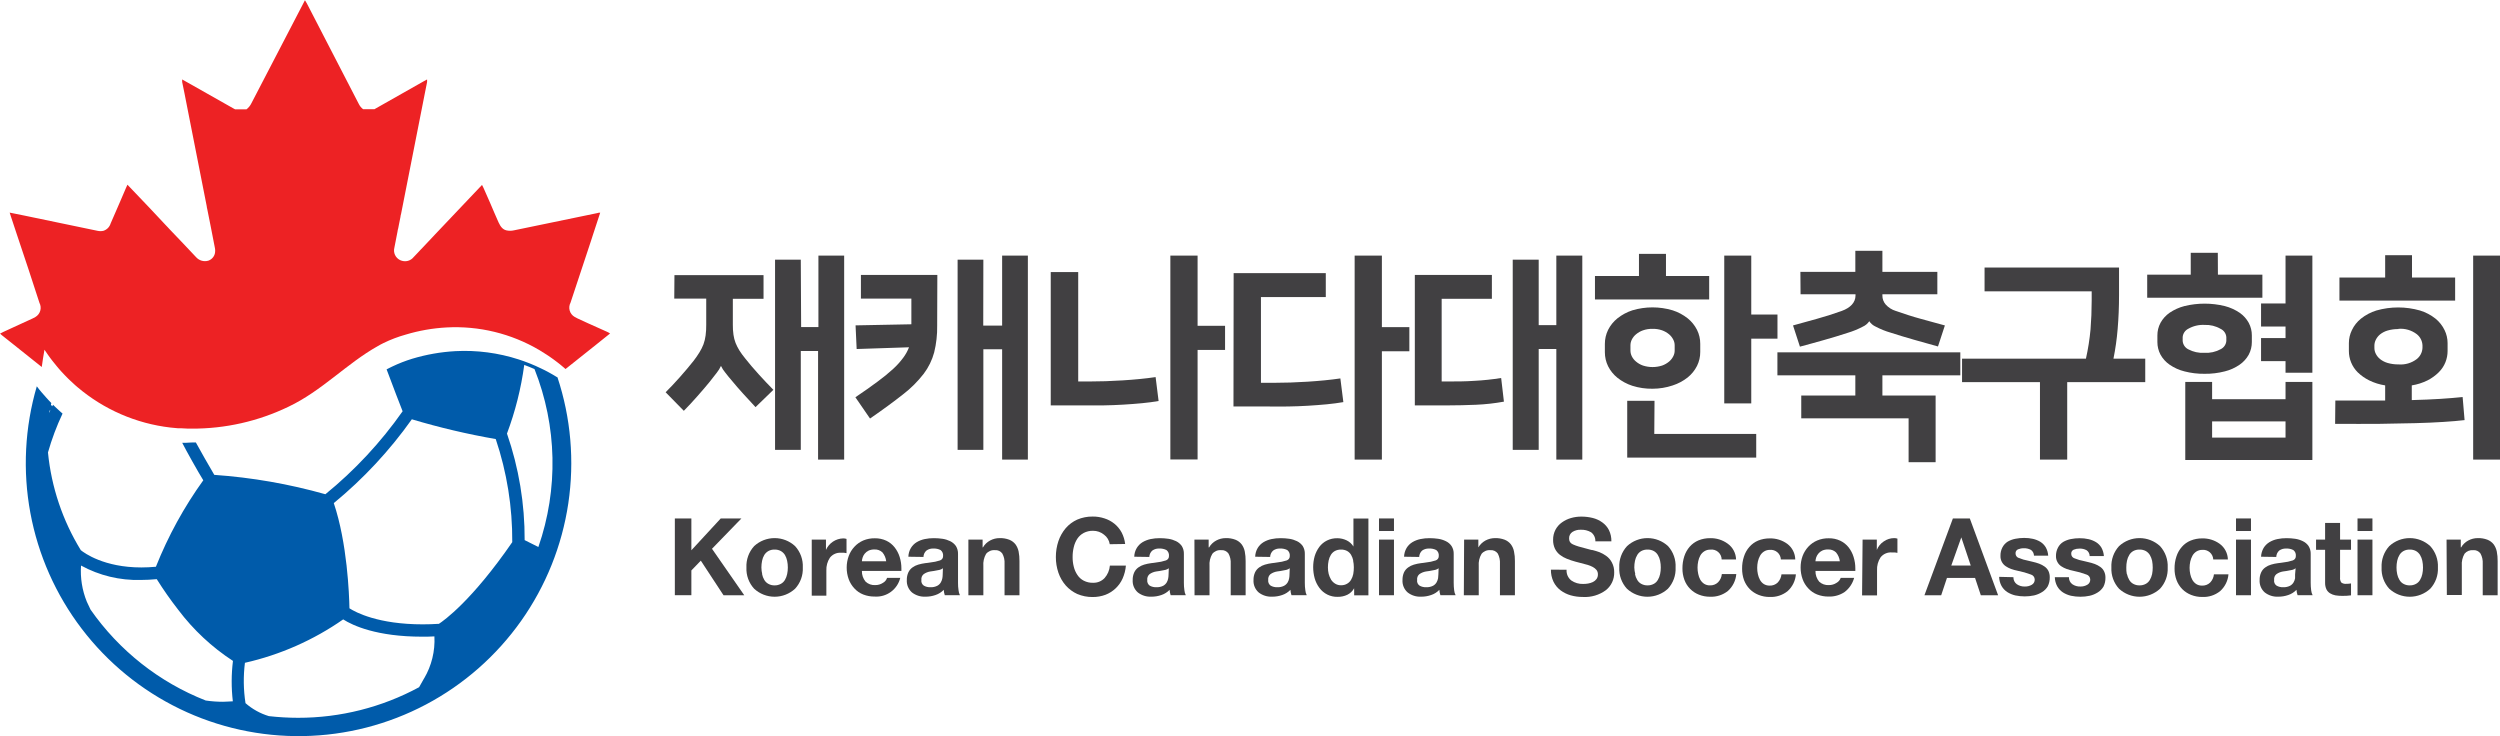 <svg width="275" height="81" viewBox="0 0 275 81" fill="none" xmlns="http://www.w3.org/2000/svg">
<g clip-path="url(#clip0)">
<path d="M66.758 36.489L64.635 35.538L63.52 35.024C63.414 34.976 63.31 34.92 63.21 34.859C62.945 34.707 62.75 34.458 62.666 34.164C62.582 33.871 62.616 33.556 62.76 33.286C63.499 31.037 64.245 28.786 64.997 26.533C65.073 26.292 65.155 26.051 65.231 25.81C65.491 25.017 65.757 24.218 66.023 23.394C65.89 23.394 65.801 23.394 65.712 23.438L56.514 25.341C56.249 25.4 55.974 25.4 55.709 25.341C55.323 25.252 55.076 24.973 54.842 24.465C54.538 23.755 54.208 23.045 53.917 22.328L53.182 20.661C53.138 20.559 53.081 20.464 53.023 20.343L52.726 20.654L48.342 25.277L48.095 25.537L47.848 25.797L46.492 27.237L46.252 27.484C46.175 27.573 46.093 27.655 46.011 27.744L45.498 28.283C45.34 28.48 45.124 28.623 44.881 28.691C44.638 28.759 44.379 28.75 44.142 28.664L44.015 28.613C43.766 28.495 43.567 28.293 43.451 28.043C43.335 27.792 43.311 27.509 43.382 27.243L43.724 25.486C43.724 25.36 43.781 25.227 43.806 25.1L43.882 24.706C43.939 24.434 43.99 24.155 44.047 23.882C44.047 23.768 44.091 23.647 44.117 23.533C44.142 23.419 44.161 23.299 44.186 23.184L46.391 11.998C46.505 11.427 46.613 10.857 46.727 10.292C46.815 9.867 46.898 9.436 46.98 9.024C46.988 8.929 46.988 8.834 46.98 8.739L46.562 8.967C44.82 9.956 43.071 10.952 41.323 11.935L41.196 12.011H39.942C39.732 11.853 39.565 11.646 39.454 11.408C37.549 7.73 35.649 4.052 33.753 0.374L33.544 0.025C33.468 0.171 33.41 0.273 33.36 0.38C31.459 4.037 29.559 7.694 27.658 11.351C27.533 11.614 27.348 11.844 27.12 12.023H25.853L25.701 11.941L21.9 9.791L20.038 8.739C20.038 8.865 20.038 8.941 20.038 9.018C20.126 9.449 20.209 9.88 20.297 10.286C20.411 10.857 20.519 11.427 20.633 11.998C21.338 15.549 22.039 19.105 22.736 22.665C22.736 22.779 22.78 22.893 22.799 23.007C22.819 23.121 22.85 23.242 22.869 23.356C22.977 23.888 23.078 24.421 23.186 24.947C23.332 25.702 23.484 26.463 23.629 27.224C23.683 27.451 23.683 27.688 23.629 27.915C23.581 28.092 23.489 28.253 23.363 28.386C23.237 28.519 23.081 28.618 22.907 28.676C22.671 28.744 22.42 28.744 22.183 28.676C21.947 28.608 21.734 28.474 21.57 28.289C20.608 27.275 19.67 26.26 18.688 25.252L18.441 24.985L18.194 24.726L16.439 22.855L14.019 20.318L13.861 20.667C13.62 21.219 13.386 21.777 13.145 22.335L12.169 24.58C12.113 24.77 12.01 24.943 11.871 25.085C11.732 25.226 11.56 25.331 11.371 25.391C11.163 25.437 10.947 25.437 10.738 25.391L2.73 23.724L1.064 23.387C1.121 23.559 1.159 23.673 1.191 23.787C1.419 24.459 1.641 25.138 1.863 25.816C2.707 28.315 3.533 30.813 4.339 33.312C4.48 33.58 4.512 33.892 4.428 34.182C4.344 34.473 4.151 34.72 3.89 34.872C3.794 34.931 3.694 34.984 3.592 35.03L2.458 35.55L0.348 36.521L0.006 36.698L0.215 36.882L1.349 37.783L4.593 40.37C4.682 39.736 4.777 39.102 4.891 38.468C5.017 38.664 5.15 38.861 5.29 39.051L5.524 39.374L5.771 39.698C5.917 39.888 6.069 40.078 6.227 40.262L6.481 40.566L6.734 40.852C6.987 41.125 7.241 41.397 7.507 41.657L7.76 41.898L8.261 42.361L8.527 42.59C11.419 45.045 14.972 46.589 18.739 47.029C19.024 47.06 19.309 47.092 19.594 47.111H19.961L20.696 47.149H21.07C24.756 47.168 28.398 46.346 31.719 44.746C35.425 42.989 38.098 40.015 41.57 38.062L41.88 37.89L42.191 37.732C42.974 37.35 43.791 37.04 44.63 36.806C46.084 36.367 47.586 36.103 49.102 36.02C52.683 35.822 56.243 36.69 59.333 38.512C59.517 38.62 59.694 38.734 59.872 38.848L60.41 39.197C61.037 39.626 61.638 40.092 62.209 40.592L65.674 37.833L65.751 37.77L67.106 36.685C66.967 36.59 66.865 36.533 66.758 36.489Z" fill="#ED2224"/>
<path d="M61.291 41.499C61.139 41.404 60.986 41.309 60.828 41.22L60.366 40.96C60.087 40.807 59.808 40.662 59.517 40.529C58.722 40.141 57.9 39.811 57.059 39.539C54.811 38.811 52.449 38.502 50.09 38.626C48.479 38.716 46.884 38.997 45.339 39.463C44.589 39.694 43.856 39.98 43.147 40.319L42.837 40.471L42.526 40.63C43.274 42.64 43.983 44.467 44.288 45.24C41.888 48.658 39.029 51.729 35.792 54.366C31.803 53.238 27.708 52.524 23.572 52.235C23.186 51.601 21.856 49.254 21.545 48.671H21.165C20.918 48.671 20.677 48.703 20.43 48.709H20.044C20.424 49.47 21.855 52.026 22.362 52.831C20.242 55.776 18.491 58.971 17.149 62.343C16.604 62.394 16.065 62.419 15.546 62.419C11.441 62.419 9.268 60.828 8.888 60.517C6.884 57.255 5.649 53.579 5.277 49.768C5.693 48.302 6.229 46.872 6.88 45.494L6.614 45.259L6.094 44.777L5.834 44.524C5.811 44.581 5.783 44.636 5.752 44.688L5.606 44.543C5.606 44.479 5.606 44.41 5.651 44.34C5.556 44.245 5.461 44.15 5.372 44.048C5.283 43.947 5.182 43.845 5.087 43.737C4.992 43.63 4.745 43.357 4.58 43.16C4.415 42.964 4.403 42.938 4.308 42.831C4.213 42.723 4.13 42.608 4.048 42.494C2.725 47.015 2.482 51.783 3.339 56.415C4.197 61.046 6.131 65.411 8.985 69.156C11.839 72.902 15.533 75.922 19.768 77.975C24.004 80.027 28.662 81.053 33.367 80.97C38.072 80.887 42.691 79.698 46.852 77.498C51.013 75.298 54.598 72.149 57.319 68.305C60.039 64.462 61.819 60.032 62.513 55.373C63.208 50.714 62.797 45.957 61.316 41.486L61.291 41.499ZM5.473 45.17L5.556 45.063C5.499 45.183 5.442 45.297 5.391 45.424C5.391 45.342 5.423 45.266 5.435 45.19L5.473 45.17ZM25.612 77.144C25.333 77.144 24.979 77.195 24.529 77.195C23.893 77.196 23.258 77.149 22.628 77.056C17.513 75.045 13.105 71.566 9.959 67.055L9.547 66.18C9.037 64.922 8.82 63.564 8.913 62.21C10.924 63.311 13.191 63.858 15.483 63.795C16.04 63.795 16.636 63.764 17.244 63.707C17.973 64.871 18.762 65.997 19.607 67.08C21.272 69.288 23.308 71.19 25.625 72.699C25.443 74.175 25.439 75.667 25.612 77.144ZM46.657 74.608L46.131 75.54L46.093 75.597C42.007 77.807 37.434 78.962 32.79 78.958C31.716 78.957 30.644 78.895 29.578 78.774C28.629 78.487 27.752 78.001 27.006 77.347C26.777 75.878 26.756 74.383 26.942 72.908C30.82 72.031 34.49 70.409 37.75 68.133C38.808 68.812 41.45 70.035 46.441 70.035C46.872 70.035 47.322 70.035 47.785 70.004C47.87 71.62 47.477 73.226 46.657 74.62V74.608ZM48.26 68.621C47.664 68.659 47.069 68.678 46.498 68.678C41.614 68.678 39.144 67.366 38.44 66.915C38.409 65.4 38.2 59.737 36.717 55.342C39.975 52.664 42.862 49.563 45.301 46.122C48.332 47.028 51.414 47.755 54.531 48.297C55.76 51.95 56.374 55.781 56.349 59.636C51.915 66.072 48.849 68.254 48.26 68.634V68.621ZM59.232 60.175L57.711 59.413C57.73 55.425 57.072 51.462 55.767 47.694C56.681 45.256 57.319 42.723 57.667 40.142C57.984 40.256 58.37 40.414 58.795 40.598C61.284 46.86 61.434 53.81 59.219 60.175H59.232Z" fill="#005BAA"/>
<path d="M74.189 30.268H83.989V32.868H80.612V35.715C80.607 36.087 80.63 36.458 80.682 36.825C80.725 37.135 80.803 37.44 80.916 37.732C81.034 38.021 81.176 38.298 81.341 38.563C81.518 38.835 81.721 39.127 81.974 39.431C82.418 39.996 82.918 40.579 83.476 41.194C84.033 41.809 84.565 42.368 85.072 42.881L83.108 44.784C82.652 44.302 82.202 43.807 81.752 43.312C81.303 42.818 80.897 42.349 80.536 41.911C80.251 41.575 79.998 41.277 79.77 40.972C79.585 40.753 79.429 40.51 79.307 40.249C79.186 40.515 79.033 40.764 78.851 40.992C78.623 41.302 78.357 41.626 78.059 42.006C77.666 42.488 77.217 43.014 76.71 43.585C76.209 44.156 75.709 44.695 75.221 45.19L73.219 43.148C73.707 42.666 74.233 42.108 74.79 41.48C75.348 40.852 75.855 40.249 76.311 39.672C76.537 39.377 76.749 39.07 76.944 38.753C77.116 38.475 77.263 38.182 77.381 37.878C77.495 37.564 77.574 37.239 77.616 36.907C77.668 36.512 77.691 36.114 77.685 35.715V32.843H74.169L74.189 30.268ZM88.125 35.975H90.026V28.118H92.858V50.554H89.988V38.613H88.087V49.489H85.256V28.562H88.087L88.125 35.975Z" fill="#414042"/>
<path d="M103.089 35.817C103.107 36.81 102.996 37.801 102.759 38.766C102.53 39.617 102.138 40.416 101.606 41.118C100.95 41.965 100.188 42.724 99.338 43.376C98.375 44.137 97.165 45.031 95.702 46.039L94.093 43.699C95.039 43.061 95.854 42.486 96.538 41.974C97.138 41.537 97.713 41.067 98.261 40.567C98.665 40.197 99.031 39.789 99.357 39.349C99.621 38.998 99.834 38.611 99.991 38.201L94.232 38.392L94.112 35.791L100.251 35.671V32.849H94.701V30.243H103.108L103.089 35.817ZM108.157 35.817H110.234V28.118H113.066V50.554H110.234V38.417H108.169V49.489H105.337V28.562H108.169L108.157 35.817Z" fill="#414042"/>
<path d="M118.603 41.962H119.87C121.004 41.962 122.214 41.924 123.506 41.841C124.798 41.759 126.002 41.645 127.117 41.48L127.446 44.111C126.895 44.207 126.293 44.289 125.628 44.352C124.963 44.416 124.279 44.467 123.55 44.511C122.822 44.555 122.093 44.581 121.359 44.593C120.624 44.606 119.883 44.593 119.16 44.593H115.581V29.925H118.603V41.962ZM131.735 35.836H134.757V38.493H131.735V50.542H128.739V28.118H131.735V35.836Z" fill="#414042"/>
<path d="M135.701 30.046H145.837V32.678H138.704V42.108H140.186C141.32 42.108 142.536 42.069 143.822 41.987C145.108 41.905 146.318 41.791 147.44 41.626L147.769 44.232C147.218 44.327 146.61 44.41 145.951 44.473C145.292 44.536 144.595 44.587 143.873 44.632C143.151 44.676 142.416 44.701 141.675 44.714C140.934 44.727 140.205 44.714 139.483 44.714H135.682L135.701 30.046ZM152.007 35.982H155.029V38.639H152.007V50.554H149.011V28.118H152.007V35.982Z" fill="#414042"/>
<path d="M164.107 30.243V32.868H158.583V41.962H159.267C160.23 41.962 161.167 41.962 162.175 41.892C163.163 41.841 164.149 41.737 165.127 41.581L165.431 44.181C164.42 44.365 163.398 44.479 162.371 44.524C161.294 44.568 160.261 44.593 159.267 44.593H155.631V30.243H164.107ZM169.257 35.766H171.196V28.118H174.053V50.554H171.196V38.392H169.257V49.489H166.4V28.562H169.257V35.766Z" fill="#414042"/>
<path d="M183.257 30.363H188.009V32.944H175.446V30.363H180.286V27.928H183.257V30.363ZM181.781 42.761C181.028 42.773 180.277 42.664 179.558 42.437C178.963 42.244 178.407 41.945 177.917 41.556C177.488 41.211 177.138 40.779 176.891 40.288C176.656 39.808 176.534 39.281 176.536 38.747V37.827C176.534 37.293 176.656 36.766 176.891 36.286C177.138 35.795 177.488 35.362 177.917 35.018C178.407 34.629 178.963 34.33 179.558 34.136C181.004 33.704 182.546 33.704 183.992 34.136C184.592 34.329 185.152 34.627 185.646 35.018C186.074 35.362 186.424 35.795 186.672 36.286C186.91 36.765 187.031 37.293 187.027 37.827V38.709C187.031 39.243 186.91 39.771 186.672 40.249C186.424 40.741 186.074 41.173 185.646 41.518C185.152 41.908 184.592 42.207 183.992 42.399C183.279 42.638 182.533 42.76 181.781 42.761ZM181.971 47.733H193.184V50.333H178.994V44.086H181.997L181.971 47.733ZM181.781 36.172C181.424 36.164 181.068 36.22 180.73 36.337C180.449 36.434 180.19 36.583 179.963 36.774C179.77 36.932 179.613 37.129 179.501 37.351C179.402 37.548 179.35 37.765 179.349 37.986V38.563C179.35 38.783 179.402 39 179.501 39.197C179.613 39.42 179.77 39.616 179.963 39.774C180.19 39.966 180.449 40.114 180.73 40.212C181.414 40.431 182.149 40.431 182.833 40.212C183.112 40.112 183.371 39.964 183.599 39.774C183.789 39.614 183.944 39.418 184.056 39.197C184.159 39.002 184.214 38.784 184.214 38.563V37.986C184.214 37.764 184.159 37.547 184.056 37.351C183.944 37.13 183.789 36.934 183.599 36.774C183.371 36.585 183.112 36.437 182.833 36.337C182.495 36.22 182.139 36.164 181.781 36.172ZM192.639 34.599H195.522V37.256H192.639V44.371H189.668V28.118H192.639V34.599Z" fill="#414042"/>
<path d="M198.138 43.509H204.087V41.29H195.515V38.753H215.635V41.29H207.064V43.509H212.918V50.84H209.946V46.014H198.138V43.509ZM198.043 29.907H204.087V27.586H207.064V29.907H213.108V32.367H207.064V32.513C207.059 32.877 207.19 33.23 207.431 33.502C207.727 33.83 208.106 34.071 208.527 34.2C209.471 34.523 210.39 34.834 211.277 35.069C212.164 35.303 213.051 35.569 213.937 35.798L213.177 38.112L210.561 37.377C209.63 37.111 208.762 36.85 207.964 36.59C207.393 36.426 206.841 36.203 206.317 35.925C206.033 35.799 205.791 35.594 205.62 35.335C205.44 35.6 205.19 35.809 204.897 35.937C204.366 36.218 203.808 36.445 203.231 36.616C202.395 36.889 201.527 37.155 200.621 37.408C199.716 37.662 198.841 37.91 197.992 38.132L197.232 35.798L199.823 35.081C200.729 34.834 201.648 34.542 202.598 34.2C203.548 33.857 204.106 33.267 204.106 32.513V32.367H198.062L198.043 29.907Z" fill="#414042"/>
<path d="M229.452 39.457C229.69 38.395 229.859 37.319 229.959 36.235C230.041 35.214 230.085 34.149 230.085 33.065V32.05H218.302V29.425H233.094V32.488C233.094 33.756 233.044 34.973 232.942 36.185C232.853 37.284 232.698 38.376 232.48 39.457H235.977V42.038H227.393V50.554H224.396V42.038H215.825V39.457H229.452Z" fill="#414042"/>
<path d="M243.971 30.217H248.862V32.754H236.192V30.217H240.981V27.807H243.959L243.971 30.217ZM242.508 41.118C241.76 41.129 241.015 41.04 240.291 40.852C239.706 40.708 239.152 40.458 238.656 40.116C238.242 39.831 237.899 39.453 237.656 39.013C237.428 38.585 237.311 38.108 237.313 37.624V36.901C237.309 36.417 237.427 35.939 237.656 35.512C237.899 35.07 238.241 34.69 238.656 34.403C239.155 34.066 239.708 33.817 240.291 33.667C241.748 33.312 243.268 33.312 244.725 33.667C245.308 33.817 245.861 34.066 246.36 34.403C246.775 34.69 247.118 35.07 247.361 35.512C247.589 35.939 247.707 36.417 247.703 36.901V37.624C247.705 38.108 247.588 38.585 247.361 39.013C247.117 39.453 246.774 39.831 246.36 40.116C245.864 40.458 245.31 40.708 244.725 40.852C244.001 41.039 243.256 41.129 242.508 41.118ZM242.508 35.741C241.875 35.706 241.246 35.856 240.696 36.172C240.527 36.259 240.383 36.388 240.277 36.547C240.172 36.706 240.109 36.889 240.094 37.079V37.51C240.11 37.7 240.173 37.883 240.278 38.041C240.383 38.2 240.527 38.329 240.696 38.417C241.244 38.712 241.862 38.848 242.483 38.81C243.101 38.849 243.718 38.713 244.263 38.417C244.438 38.334 244.589 38.207 244.701 38.048C244.812 37.889 244.879 37.703 244.896 37.51V37.079C244.881 36.885 244.813 36.699 244.702 36.539C244.591 36.38 244.439 36.253 244.263 36.172C243.731 35.864 243.122 35.715 242.508 35.741ZM254.361 42.012V50.599H240.38V42.012H243.332V43.915H251.409V42.012H254.361ZM251.409 48.138V46.356H243.332V48.138H251.409ZM251.409 39.723H248.716V37.187H251.409V35.918H248.716V33.382H251.409V28.118H254.361V40.998H251.409V39.723Z" fill="#414042"/>
<path d="M256.888 44.061H259.802C260.71 44.061 261.566 44.061 262.368 44.061V42.393C261.756 42.3 261.162 42.114 260.607 41.841C260.141 41.61 259.714 41.308 259.34 40.947C259.034 40.639 258.791 40.275 258.626 39.873C258.461 39.471 258.376 39.041 258.377 38.607V37.738C258.378 37.246 258.491 36.76 258.707 36.318C258.94 35.825 259.282 35.391 259.707 35.05C260.211 34.65 260.785 34.346 261.399 34.155C262.968 33.707 264.631 33.707 266.201 34.155C266.819 34.345 267.397 34.648 267.905 35.05C268.328 35.393 268.67 35.826 268.906 36.318C269.122 36.76 269.234 37.246 269.235 37.738V38.607C269.236 39.028 269.156 39.446 269.001 39.837C268.835 40.254 268.585 40.632 268.266 40.947C267.903 41.308 267.486 41.609 267.031 41.841C266.483 42.111 265.898 42.297 265.295 42.393V44.01C266.473 43.978 267.518 43.934 268.424 43.877C269.33 43.82 270.147 43.75 270.889 43.674L271.104 46.211C270.426 46.293 269.641 46.356 268.754 46.413C267.867 46.471 266.853 46.515 265.681 46.547C264.509 46.578 263.217 46.604 261.76 46.623C260.303 46.642 258.675 46.623 256.863 46.623L256.888 44.061ZM262.368 30.528V28.074H265.32V30.528H270.065V33.065H257.338V30.528H262.368ZM263.832 36.197C263.429 36.192 263.028 36.245 262.641 36.356C262.339 36.443 262.057 36.587 261.811 36.781C261.614 36.941 261.454 37.142 261.342 37.37C261.241 37.567 261.187 37.784 261.184 38.005V38.29C261.186 38.511 261.24 38.728 261.342 38.924C261.456 39.147 261.616 39.344 261.811 39.501C262.057 39.695 262.339 39.839 262.641 39.926C263.028 40.037 263.429 40.09 263.832 40.085C264.55 40.144 265.265 39.937 265.84 39.501C266.027 39.354 266.181 39.168 266.29 38.955C266.4 38.743 266.462 38.51 266.473 38.271V37.986C266.463 37.747 266.401 37.513 266.292 37.301C266.182 37.088 266.028 36.902 265.84 36.755C265.265 36.32 264.55 36.112 263.832 36.172V36.197ZM275 50.554H272.048V28.118H275V50.554Z" fill="#414042"/>
<path d="M74.233 57.029H76.051V60.53L79.282 57.029H81.556L78.319 60.365L81.867 65.476H79.586L77.09 61.671L76.051 62.749V65.47H74.233V57.029Z" fill="#414042"/>
<path d="M82.956 60.073C83.569 59.506 84.373 59.191 85.208 59.191C86.043 59.191 86.847 59.506 87.46 60.073C87.75 60.39 87.974 60.761 88.12 61.164C88.265 61.568 88.33 61.997 88.309 62.426C88.329 62.852 88.264 63.277 88.118 63.678C87.973 64.078 87.749 64.446 87.46 64.759C86.847 65.326 86.043 65.641 85.208 65.641C84.373 65.641 83.569 65.326 82.956 64.759C82.667 64.446 82.444 64.078 82.298 63.678C82.152 63.277 82.087 62.852 82.107 62.426C82.087 61.997 82.151 61.568 82.297 61.164C82.442 60.761 82.666 60.39 82.956 60.073ZM83.83 63.155C83.874 63.379 83.955 63.593 84.071 63.789C84.18 63.974 84.338 64.126 84.527 64.227C84.734 64.341 84.968 64.398 85.205 64.392C85.444 64.397 85.679 64.34 85.889 64.227C86.079 64.126 86.236 63.974 86.345 63.789C86.459 63.592 86.54 63.378 86.586 63.155C86.638 62.915 86.663 62.671 86.662 62.426C86.663 62.176 86.638 61.928 86.586 61.684C86.54 61.461 86.459 61.247 86.345 61.05C86.233 60.867 86.076 60.717 85.889 60.612C85.679 60.501 85.443 60.446 85.205 60.453C84.969 60.445 84.735 60.5 84.527 60.612C84.341 60.717 84.184 60.867 84.071 61.05C83.955 61.245 83.873 61.46 83.83 61.684C83.779 61.928 83.753 62.176 83.754 62.426C83.757 62.671 83.787 62.916 83.843 63.155H83.83Z" fill="#414042"/>
<path d="M89.291 59.356H90.856V60.492C91.02 60.122 91.286 59.806 91.622 59.581C91.959 59.357 92.352 59.233 92.756 59.223C92.879 59.223 93.001 59.242 93.117 59.28V60.847C93.028 60.826 92.937 60.811 92.845 60.802H92.522C92.289 60.784 92.054 60.824 91.84 60.918C91.626 61.012 91.438 61.157 91.293 61.341C91.014 61.763 90.877 62.263 90.9 62.768V65.527H89.291V59.356Z" fill="#414042"/>
<path d="M94.809 62.806C94.797 63.234 94.941 63.651 95.214 63.979C95.356 64.112 95.524 64.215 95.707 64.28C95.89 64.346 96.085 64.373 96.278 64.36C96.58 64.365 96.876 64.278 97.127 64.112C97.342 63.995 97.503 63.8 97.577 63.567H99.028C98.876 64.185 98.511 64.73 97.998 65.106C97.485 65.481 96.856 65.664 96.221 65.622C95.788 65.629 95.358 65.551 94.954 65.394C94.585 65.248 94.253 65.021 93.985 64.728C93.706 64.432 93.491 64.082 93.352 63.7C93.207 63.293 93.134 62.864 93.136 62.432C93.135 61.999 93.21 61.57 93.358 61.164C93.498 60.782 93.714 60.433 93.992 60.136C94.263 59.843 94.594 59.61 94.961 59.452C95.362 59.285 95.793 59.203 96.228 59.211C96.665 59.202 97.098 59.293 97.495 59.477C97.851 59.647 98.163 59.896 98.407 60.206C98.657 60.524 98.846 60.885 98.965 61.272C99.093 61.682 99.157 62.11 99.154 62.54C99.154 62.572 99.154 62.622 99.154 62.686V62.806H94.809ZM97.482 61.741C97.442 61.379 97.296 61.038 97.064 60.758C96.945 60.648 96.805 60.563 96.653 60.508C96.501 60.454 96.339 60.431 96.177 60.441C95.959 60.436 95.743 60.479 95.544 60.568C95.38 60.648 95.235 60.762 95.119 60.904C95.017 61.028 94.94 61.17 94.891 61.322C94.844 61.457 94.816 61.598 94.809 61.741H97.482Z" fill="#414042"/>
<path d="M99.921 61.24C99.93 60.9 100.026 60.568 100.2 60.276C100.357 60.017 100.575 59.8 100.833 59.642C101.106 59.48 101.404 59.364 101.714 59.299C102.047 59.23 102.387 59.196 102.727 59.198C103.048 59.198 103.367 59.221 103.684 59.268C103.974 59.312 104.256 59.4 104.52 59.528C104.774 59.651 104.992 59.836 105.154 60.067C105.313 60.328 105.392 60.63 105.382 60.935V64.106C105.379 64.382 105.398 64.658 105.439 64.931C105.455 65.118 105.507 65.301 105.591 65.47H103.925C103.861 65.279 103.823 65.081 103.811 64.88C103.561 65.14 103.253 65.336 102.911 65.451C102.551 65.577 102.171 65.639 101.79 65.635C101.261 65.659 100.74 65.495 100.32 65.172C100.126 65.002 99.974 64.791 99.875 64.553C99.776 64.316 99.734 64.059 99.75 63.802C99.742 63.511 99.8 63.223 99.921 62.958C100.023 62.743 100.178 62.558 100.371 62.419C100.562 62.28 100.777 62.175 101.004 62.109C101.261 62.033 101.524 61.978 101.79 61.944C101.948 61.944 102.126 61.893 102.322 61.874C102.69 61.838 103.054 61.762 103.405 61.646C103.51 61.611 103.599 61.542 103.66 61.45C103.721 61.358 103.75 61.248 103.741 61.138C103.751 61.018 103.731 60.897 103.682 60.786C103.634 60.675 103.558 60.578 103.462 60.504C103.217 60.383 102.944 60.326 102.67 60.339C102.399 60.324 102.131 60.403 101.91 60.561C101.809 60.649 101.727 60.757 101.67 60.878C101.614 60.999 101.583 61.131 101.581 61.265L99.921 61.24ZM103.722 62.508C103.614 62.593 103.488 62.654 103.355 62.686C103.203 62.724 103 62.762 102.721 62.806L102.328 62.863C102.069 62.904 101.822 63.004 101.606 63.155C101.514 63.23 101.442 63.328 101.397 63.439C101.353 63.55 101.338 63.671 101.353 63.789C101.332 63.91 101.347 64.034 101.395 64.147C101.444 64.259 101.523 64.355 101.625 64.423C101.849 64.548 102.104 64.608 102.36 64.595C102.612 64.606 102.862 64.553 103.089 64.442C103.259 64.356 103.4 64.222 103.494 64.055C103.575 63.916 103.631 63.764 103.659 63.605C103.683 63.467 103.696 63.327 103.697 63.187L103.722 62.508Z" fill="#414042"/>
<path d="M106.522 59.356H108.087V60.212H108.125C108.312 59.889 108.587 59.626 108.917 59.452C109.237 59.281 109.593 59.192 109.956 59.192C110.319 59.18 110.68 59.24 111.02 59.369C111.286 59.474 111.52 59.647 111.698 59.87C111.868 60.105 111.986 60.373 112.046 60.657C112.114 61.005 112.146 61.36 112.141 61.715V65.476H110.5V62.02C110.528 61.626 110.443 61.232 110.253 60.885C110.162 60.758 110.039 60.657 109.897 60.593C109.755 60.528 109.598 60.502 109.443 60.517C109.259 60.501 109.074 60.53 108.904 60.602C108.734 60.674 108.584 60.786 108.467 60.929C108.235 61.335 108.131 61.801 108.169 62.267V65.476H106.522V59.356Z" fill="#414042"/>
<path d="M122.074 59.864C122.011 59.443 121.783 59.064 121.441 58.811C121.099 58.533 120.671 58.383 120.231 58.386C119.877 58.379 119.526 58.46 119.211 58.621C118.928 58.771 118.687 58.989 118.508 59.255C118.324 59.538 118.191 59.852 118.115 60.181C118.027 60.54 117.985 60.908 117.988 61.278C117.984 61.635 118.027 61.991 118.115 62.337C118.192 62.661 118.327 62.968 118.514 63.244C118.689 63.513 118.931 63.732 119.217 63.878C119.531 64.037 119.879 64.116 120.231 64.106C120.466 64.115 120.701 64.073 120.919 63.985C121.138 63.896 121.335 63.763 121.498 63.593C121.839 63.211 122.046 62.727 122.087 62.216H123.848C123.809 62.707 123.686 63.187 123.487 63.637C123.116 64.464 122.433 65.109 121.587 65.432C121.14 65.595 120.668 65.677 120.193 65.673C119.61 65.68 119.032 65.565 118.495 65.337C118.012 65.116 117.58 64.796 117.228 64.398C116.873 63.987 116.6 63.511 116.424 62.996C116.236 62.443 116.142 61.862 116.145 61.278C116.142 60.683 116.236 60.092 116.424 59.528C116.6 59.005 116.873 58.521 117.228 58.101C117.577 57.697 118.009 57.375 118.495 57.156C119.032 56.927 119.61 56.813 120.193 56.82C120.634 56.815 121.073 56.884 121.492 57.023C121.891 57.149 122.263 57.349 122.588 57.612C122.912 57.876 123.181 58.202 123.379 58.57C123.585 58.965 123.716 59.395 123.766 59.838L122.074 59.864Z" fill="#414042"/>
<path d="M124.767 61.24C124.775 60.9 124.871 60.568 125.045 60.276C125.203 60.017 125.42 59.8 125.679 59.642C125.952 59.481 126.25 59.366 126.56 59.299C126.893 59.23 127.233 59.196 127.573 59.198C127.893 59.198 128.213 59.221 128.53 59.268C128.82 59.312 129.102 59.4 129.366 59.528C129.619 59.651 129.837 59.836 129.999 60.067C130.159 60.328 130.238 60.63 130.227 60.935V64.106C130.225 64.382 130.244 64.658 130.284 64.931C130.301 65.118 130.352 65.301 130.437 65.47H128.77C128.707 65.279 128.668 65.081 128.656 64.88C128.407 65.14 128.098 65.336 127.757 65.451C127.397 65.577 127.017 65.639 126.636 65.635C126.106 65.659 125.586 65.495 125.166 65.172C124.972 65.002 124.82 64.791 124.721 64.553C124.622 64.316 124.579 64.059 124.596 63.802C124.588 63.511 124.646 63.223 124.767 62.958C124.869 62.743 125.023 62.558 125.217 62.419C125.408 62.28 125.622 62.175 125.85 62.109C126.107 62.033 126.37 61.978 126.636 61.944C126.794 61.944 126.971 61.893 127.168 61.874C127.536 61.839 127.9 61.763 128.251 61.646C128.355 61.611 128.445 61.542 128.506 61.45C128.567 61.358 128.595 61.248 128.587 61.138C128.597 61.018 128.577 60.897 128.528 60.786C128.479 60.675 128.404 60.578 128.308 60.504C128.062 60.383 127.79 60.326 127.516 60.339C127.245 60.324 126.977 60.403 126.756 60.561C126.655 60.649 126.573 60.757 126.516 60.878C126.459 60.999 126.429 61.131 126.426 61.265L124.767 61.24ZM128.568 62.508C128.459 62.593 128.334 62.654 128.2 62.686C128.048 62.724 127.845 62.762 127.567 62.806L127.174 62.863C126.914 62.904 126.667 63.004 126.452 63.155C126.361 63.232 126.29 63.33 126.246 63.44C126.201 63.551 126.185 63.671 126.198 63.789C126.182 63.91 126.199 64.032 126.247 64.144C126.295 64.256 126.372 64.352 126.471 64.423C126.695 64.547 126.95 64.606 127.206 64.595C127.459 64.605 127.712 64.553 127.941 64.442C128.109 64.353 128.249 64.219 128.346 64.055C128.426 63.916 128.479 63.764 128.504 63.605C128.529 63.467 128.542 63.327 128.542 63.187L128.568 62.508Z" fill="#414042"/>
<path d="M131.387 59.356H132.952V60.212H133.002C133.189 59.889 133.464 59.626 133.794 59.452C134.114 59.281 134.471 59.192 134.833 59.192C135.196 59.18 135.558 59.24 135.897 59.369C136.163 59.474 136.397 59.647 136.575 59.87C136.747 60.103 136.866 60.372 136.924 60.657C136.992 61.005 137.023 61.36 137.019 61.715V65.476H135.378V62.02C135.406 61.626 135.32 61.232 135.131 60.885C135.04 60.757 134.917 60.656 134.775 60.592C134.632 60.527 134.475 60.501 134.32 60.517C134.137 60.501 133.953 60.53 133.784 60.602C133.615 60.674 133.466 60.786 133.351 60.929C133.113 61.333 133.007 61.8 133.047 62.267V65.476H131.399L131.387 59.356Z" fill="#414042"/>
<path d="M138.07 61.24C138.079 60.9 138.175 60.568 138.349 60.276C138.506 60.017 138.724 59.8 138.982 59.642C139.255 59.48 139.553 59.364 139.863 59.299C140.196 59.23 140.536 59.196 140.876 59.198C141.197 59.198 141.516 59.221 141.833 59.268C142.123 59.312 142.405 59.4 142.669 59.528C142.923 59.651 143.141 59.836 143.303 60.067C143.462 60.328 143.541 60.63 143.531 60.935V64.106C143.528 64.382 143.547 64.658 143.588 64.931C143.604 65.118 143.656 65.301 143.74 65.47H142.061C141.997 65.279 141.959 65.081 141.947 64.88C141.698 65.14 141.389 65.336 141.048 65.451C140.687 65.577 140.308 65.639 139.926 65.635C139.397 65.659 138.876 65.495 138.457 65.172C138.263 65.002 138.11 64.791 138.012 64.553C137.913 64.316 137.87 64.059 137.886 63.802C137.878 63.511 137.937 63.223 138.057 62.958C138.159 62.743 138.314 62.558 138.507 62.419C138.699 62.28 138.913 62.175 139.141 62.109C139.398 62.033 139.66 61.978 139.926 61.944C140.085 61.944 140.262 61.893 140.458 61.874C140.827 61.838 141.19 61.762 141.542 61.646C141.646 61.611 141.736 61.542 141.797 61.45C141.857 61.358 141.886 61.248 141.877 61.138C141.888 61.018 141.868 60.897 141.819 60.786C141.77 60.675 141.694 60.578 141.599 60.504C141.353 60.383 141.08 60.326 140.807 60.339C140.536 60.324 140.267 60.403 140.047 60.561C139.945 60.649 139.864 60.757 139.807 60.878C139.75 60.999 139.719 61.131 139.717 61.265L138.07 61.24ZM141.871 62.508C141.763 62.593 141.637 62.654 141.504 62.686C141.352 62.724 141.149 62.762 140.87 62.806L140.477 62.863C140.218 62.904 139.971 63.004 139.755 63.155C139.664 63.232 139.593 63.33 139.549 63.44C139.505 63.551 139.489 63.671 139.502 63.789C139.486 63.91 139.503 64.032 139.55 64.144C139.598 64.256 139.676 64.352 139.774 64.423C139.999 64.547 140.253 64.606 140.509 64.595C140.761 64.606 141.011 64.553 141.238 64.442C141.408 64.355 141.551 64.221 141.649 64.055C141.729 63.916 141.783 63.764 141.808 63.605C141.832 63.467 141.845 63.327 141.846 63.187L141.871 62.508Z" fill="#414042"/>
<path d="M148.954 64.709C148.785 65.019 148.524 65.27 148.206 65.425C147.872 65.583 147.505 65.661 147.135 65.653C146.745 65.663 146.358 65.577 146.009 65.404C145.659 65.23 145.356 64.974 145.127 64.658C144.894 64.343 144.72 63.989 144.614 63.611C144.503 63.209 144.448 62.793 144.449 62.375C144.449 61.972 144.504 61.571 144.614 61.183C144.724 60.816 144.895 60.471 145.121 60.162C145.343 59.865 145.632 59.624 145.963 59.458C146.318 59.283 146.709 59.197 147.104 59.204C147.459 59.205 147.81 59.285 148.13 59.439C148.439 59.589 148.698 59.824 148.878 60.117V57.042H150.525V65.489H148.96L148.954 64.709ZM148.859 61.665C148.813 61.442 148.732 61.228 148.618 61.031C148.512 60.853 148.361 60.706 148.181 60.606C147.975 60.5 147.747 60.447 147.516 60.453C147.283 60.447 147.052 60.5 146.844 60.606C146.659 60.708 146.504 60.857 146.394 61.037C146.276 61.232 146.192 61.447 146.147 61.671C146.096 61.915 146.07 62.164 146.071 62.413C146.07 62.654 146.098 62.895 146.154 63.13C146.213 63.352 146.303 63.565 146.42 63.764C146.535 63.945 146.691 64.097 146.876 64.208C147.066 64.324 147.286 64.384 147.509 64.379C147.742 64.386 147.972 64.329 148.174 64.214C148.359 64.111 148.512 63.96 148.618 63.776C148.734 63.581 148.816 63.366 148.859 63.142C148.903 62.895 148.924 62.645 148.922 62.394C148.921 62.144 148.893 61.896 148.84 61.652L148.859 61.665Z" fill="#414042"/>
<path d="M153.337 58.411H151.69V57.029H153.337V58.411ZM151.69 59.356H153.337V65.476H151.69V59.356Z" fill="#414042"/>
<path d="M154.446 61.24C154.458 60.901 154.553 60.569 154.725 60.276C154.882 60.017 155.1 59.8 155.358 59.642C155.631 59.48 155.928 59.364 156.239 59.299C156.572 59.229 156.912 59.195 157.252 59.198C157.572 59.198 157.892 59.222 158.209 59.268C158.497 59.311 158.777 59.399 159.039 59.528C159.295 59.647 159.514 59.833 159.672 60.067C159.836 60.326 159.918 60.629 159.907 60.935V64.106C159.906 64.382 159.923 64.657 159.957 64.931C159.975 65.119 160.029 65.302 160.116 65.47H158.443C158.38 65.279 158.341 65.081 158.329 64.88C158.081 65.141 157.772 65.338 157.43 65.451C157.072 65.577 156.694 65.639 156.315 65.635C155.785 65.66 155.264 65.496 154.845 65.172C154.651 65.003 154.499 64.791 154.4 64.553C154.301 64.316 154.258 64.059 154.275 63.802C154.268 63.512 154.324 63.224 154.44 62.959C154.544 62.743 154.701 62.558 154.896 62.419C155.088 62.28 155.302 62.175 155.529 62.109C155.788 62.032 156.053 61.977 156.321 61.944C156.473 61.944 156.651 61.893 156.853 61.874C157.22 61.839 157.581 61.763 157.93 61.646C158.035 61.611 158.124 61.542 158.185 61.45C158.246 61.358 158.274 61.248 158.266 61.139C158.277 61.018 158.258 60.896 158.209 60.785C158.16 60.674 158.084 60.577 157.987 60.504C157.744 60.382 157.473 60.325 157.202 60.339C156.928 60.325 156.658 60.403 156.435 60.561C156.336 60.651 156.256 60.759 156.201 60.88C156.145 61.001 156.115 61.132 156.112 61.265L154.446 61.24ZM158.247 62.508C158.14 62.595 158.014 62.655 157.88 62.686C157.734 62.724 157.531 62.762 157.246 62.806L156.853 62.863C156.596 62.906 156.351 63.005 156.137 63.155C156.045 63.23 155.973 63.328 155.929 63.439C155.884 63.55 155.869 63.671 155.884 63.789C155.863 63.91 155.878 64.034 155.926 64.147C155.975 64.259 156.055 64.355 156.156 64.423C156.38 64.549 156.635 64.608 156.891 64.595C157.143 64.605 157.393 64.553 157.62 64.442C157.789 64.355 157.93 64.221 158.025 64.056C158.104 63.915 158.16 63.763 158.19 63.605C158.209 63.467 158.22 63.327 158.222 63.187L158.247 62.508Z" fill="#414042"/>
<path d="M161.053 59.356H162.618V60.212C162.809 59.892 163.082 59.629 163.41 59.452C163.73 59.282 164.087 59.193 164.449 59.192C164.812 59.18 165.174 59.24 165.513 59.369C165.779 59.474 166.013 59.647 166.191 59.87C166.366 60.102 166.485 60.371 166.539 60.657C166.613 61.005 166.647 61.36 166.641 61.715V65.476H164.994V62.02C165.02 61.627 164.937 61.233 164.753 60.885C164.661 60.759 164.538 60.659 164.396 60.594C164.254 60.53 164.097 60.503 163.942 60.517C163.758 60.501 163.573 60.53 163.403 60.602C163.233 60.674 163.083 60.786 162.966 60.929C162.729 61.333 162.623 61.8 162.662 62.267V65.476H161.022L161.053 59.356Z" fill="#414042"/>
<path d="M172.323 62.673C172.307 62.897 172.346 63.122 172.436 63.328C172.527 63.533 172.666 63.713 172.843 63.853C173.227 64.119 173.687 64.252 174.154 64.233C174.334 64.234 174.515 64.219 174.692 64.189C174.874 64.157 175.051 64.101 175.218 64.024C175.376 63.948 175.513 63.835 175.617 63.694C175.723 63.544 175.776 63.364 175.769 63.18C175.775 63.007 175.721 62.837 175.617 62.698C175.505 62.563 175.367 62.451 175.212 62.369C175.033 62.276 174.847 62.2 174.654 62.14C174.452 62.077 174.186 62.007 173.844 61.925L173.311 61.785C172.984 61.697 172.663 61.589 172.348 61.462C172.075 61.356 171.819 61.211 171.588 61.031C171.359 60.85 171.173 60.62 171.044 60.358C170.902 60.053 170.833 59.719 170.841 59.382C170.834 58.996 170.924 58.615 171.101 58.272C171.27 57.951 171.513 57.675 171.81 57.467C172.111 57.25 172.448 57.087 172.805 56.985C173.173 56.878 173.555 56.825 173.939 56.826C174.366 56.824 174.791 56.875 175.206 56.978C175.584 57.072 175.941 57.238 176.257 57.467C176.566 57.686 176.816 57.978 176.986 58.316C177.171 58.699 177.263 59.121 177.252 59.547H175.491C175.499 59.355 175.46 59.164 175.379 58.991C175.297 58.818 175.175 58.667 175.022 58.551C174.669 58.347 174.264 58.25 173.856 58.272C173.546 58.263 173.24 58.344 172.976 58.507C172.855 58.583 172.757 58.69 172.691 58.817C172.625 58.944 172.594 59.087 172.602 59.23C172.595 59.367 172.628 59.504 172.697 59.623C172.779 59.737 172.89 59.828 173.02 59.883C173.226 59.975 173.437 60.053 173.653 60.117C173.907 60.194 174.329 60.308 174.92 60.46C174.983 60.468 175.045 60.483 175.104 60.504C175.127 60.51 175.151 60.51 175.174 60.504C175.453 60.574 175.706 60.656 175.94 60.739C176.198 60.843 176.443 60.977 176.669 61.138C176.934 61.326 177.151 61.574 177.302 61.861C177.482 62.196 177.572 62.572 177.562 62.952C177.572 63.327 177.496 63.698 177.339 64.038C177.182 64.378 176.948 64.677 176.656 64.912C175.926 65.453 175.029 65.72 174.122 65.666C173.671 65.669 173.221 65.61 172.786 65.489C172.381 65.375 172.001 65.188 171.664 64.937C171.334 64.688 171.067 64.364 170.885 63.992C170.689 63.576 170.591 63.12 170.6 62.66L172.323 62.673Z" fill="#414042"/>
<path d="M178.975 60.073C179.589 59.506 180.394 59.191 181.23 59.191C182.066 59.191 182.871 59.506 183.485 60.073C183.772 60.391 183.992 60.763 184.135 61.167C184.277 61.57 184.338 61.998 184.315 62.426C184.336 62.851 184.273 63.277 184.128 63.677C183.983 64.078 183.761 64.446 183.473 64.76C182.858 65.327 182.053 65.642 181.217 65.642C180.382 65.642 179.577 65.327 178.962 64.76C178.674 64.446 178.452 64.078 178.307 63.677C178.162 63.277 178.099 62.851 178.12 62.426C178.1 61.996 178.165 61.568 178.312 61.164C178.459 60.76 178.684 60.389 178.975 60.073ZM179.849 63.155C179.895 63.379 179.978 63.594 180.096 63.789C180.201 63.975 180.357 64.127 180.546 64.227C180.754 64.34 180.987 64.397 181.224 64.392C181.464 64.398 181.703 64.341 181.914 64.227C182.103 64.127 182.259 63.975 182.364 63.789C182.482 63.594 182.566 63.379 182.611 63.155C182.663 62.916 182.689 62.671 182.687 62.426C182.688 62.176 182.663 61.928 182.611 61.684C182.566 61.46 182.483 61.245 182.364 61.05C182.256 60.866 182.101 60.715 181.914 60.612C181.702 60.5 181.464 60.445 181.224 60.454C180.988 60.447 180.754 60.501 180.546 60.612C180.36 60.715 180.204 60.866 180.096 61.05C179.978 61.245 179.894 61.46 179.849 61.684C179.797 61.928 179.772 62.176 179.773 62.426C179.782 62.672 179.818 62.917 179.881 63.155H179.849Z" fill="#414042"/>
<path d="M189.383 61.538C189.38 61.38 189.344 61.225 189.277 61.083C189.209 60.941 189.113 60.815 188.993 60.713C188.873 60.611 188.733 60.535 188.582 60.492C188.431 60.448 188.272 60.437 188.116 60.46C187.892 60.456 187.672 60.518 187.483 60.637C187.298 60.751 187.145 60.91 187.039 61.1C186.929 61.298 186.85 61.512 186.805 61.734C186.755 61.966 186.729 62.202 186.729 62.438C186.728 62.673 186.754 62.907 186.805 63.136C186.848 63.358 186.925 63.572 187.033 63.77C187.138 63.95 187.284 64.104 187.457 64.22C187.647 64.338 187.867 64.398 188.091 64.391C188.255 64.399 188.418 64.373 188.572 64.315C188.726 64.258 188.866 64.169 188.984 64.055C189.224 63.811 189.372 63.49 189.402 63.149H190.992C190.934 63.864 190.603 64.529 190.067 65.007C189.511 65.448 188.813 65.673 188.104 65.641C187.685 65.644 187.27 65.567 186.881 65.412C186.519 65.271 186.191 65.055 185.918 64.778C185.637 64.497 185.421 64.157 185.284 63.783C185.135 63.377 185.062 62.947 185.069 62.514C185.066 62.067 185.134 61.621 185.272 61.195C185.397 60.806 185.6 60.446 185.867 60.136C186.134 59.834 186.465 59.595 186.837 59.439C187.239 59.277 187.67 59.195 188.104 59.198C188.798 59.18 189.479 59.392 190.042 59.8C190.32 59.998 190.549 60.258 190.709 60.56C190.87 60.861 190.958 61.196 190.967 61.538H189.383Z" fill="#414042"/>
<path d="M195.896 61.538C195.889 61.388 195.851 61.24 195.785 61.105C195.72 60.969 195.627 60.849 195.513 60.75C195.399 60.652 195.267 60.577 195.123 60.532C194.98 60.486 194.829 60.47 194.679 60.485C194.455 60.483 194.236 60.544 194.046 60.663C193.863 60.777 193.713 60.937 193.609 61.126C193.499 61.325 193.418 61.538 193.368 61.76C193.318 61.991 193.292 62.227 193.292 62.464C193.291 62.698 193.317 62.932 193.368 63.161C193.414 63.383 193.493 63.597 193.602 63.795C193.703 63.978 193.846 64.132 194.02 64.246C194.211 64.362 194.431 64.421 194.654 64.417C194.818 64.424 194.981 64.399 195.135 64.341C195.289 64.283 195.429 64.195 195.547 64.081C195.782 63.833 195.929 63.514 195.965 63.174H197.549C197.493 63.889 197.164 64.554 196.63 65.032C196.074 65.474 195.376 65.699 194.667 65.666C194.248 65.671 193.833 65.593 193.444 65.438C193.081 65.295 192.751 65.079 192.475 64.804C192.198 64.519 191.982 64.18 191.841 63.808C191.696 63.401 191.626 62.972 191.632 62.54C191.626 62.092 191.694 61.646 191.835 61.221C191.958 60.83 192.16 60.469 192.43 60.162C192.693 59.858 193.023 59.619 193.393 59.464C193.796 59.303 194.226 59.221 194.66 59.223C195.357 59.204 196.041 59.416 196.605 59.826C196.872 60.027 197.089 60.286 197.24 60.584C197.392 60.882 197.473 61.21 197.479 61.544L195.896 61.538Z" fill="#414042"/>
<path d="M199.703 62.806C199.691 63.234 199.835 63.651 200.108 63.979C200.251 64.113 200.42 64.216 200.604 64.281C200.788 64.346 200.984 64.373 201.179 64.36C201.478 64.364 201.772 64.278 202.021 64.112C202.236 63.994 202.398 63.799 202.478 63.567H203.954C203.786 64.186 203.419 64.733 202.908 65.121C202.39 65.468 201.776 65.643 201.154 65.622C200.72 65.628 200.29 65.55 199.887 65.394C199.517 65.248 199.185 65.021 198.917 64.728C198.636 64.434 198.42 64.084 198.284 63.7C198.139 63.293 198.067 62.864 198.068 62.432C198.065 62 198.137 61.57 198.284 61.164C198.426 60.783 198.642 60.434 198.917 60.136C199.191 59.843 199.524 59.609 199.893 59.452C200.294 59.285 200.726 59.203 201.16 59.211C201.597 59.201 202.031 59.292 202.427 59.477C202.785 59.647 203.099 59.896 203.345 60.206C203.593 60.524 203.78 60.885 203.897 61.272C204.025 61.682 204.089 62.11 204.087 62.54C204.089 62.588 204.089 62.637 204.087 62.686V62.806H199.703ZM202.383 61.741C202.34 61.379 202.193 61.037 201.958 60.758C201.84 60.647 201.7 60.562 201.547 60.507C201.395 60.453 201.233 60.43 201.071 60.441C200.853 60.434 200.637 60.478 200.438 60.568C200.272 60.646 200.127 60.761 200.013 60.904C199.911 61.029 199.832 61.17 199.779 61.322C199.737 61.459 199.71 61.599 199.697 61.741H202.383Z" fill="#414042"/>
<path d="M204.885 59.356H206.45V60.492C206.601 60.11 206.867 59.785 207.21 59.559C207.546 59.323 207.946 59.194 208.356 59.192C208.479 59.191 208.601 59.21 208.717 59.249V60.815C208.628 60.794 208.537 60.779 208.445 60.771H208.128C207.889 60.747 207.647 60.783 207.426 60.878C207.204 60.972 207.01 61.12 206.861 61.31C206.585 61.733 206.45 62.232 206.475 62.736V65.495H204.828L204.885 59.356Z" fill="#414042"/>
<path d="M214.818 57.029H216.68L219.791 65.476H217.89L217.257 63.574H214.165L213.532 65.476H211.689L214.818 57.029ZM214.641 62.21H216.782L215.743 59.109L214.641 62.21Z" fill="#414042"/>
<path d="M221.476 63.491C221.47 63.641 221.501 63.79 221.566 63.925C221.632 64.06 221.729 64.176 221.85 64.265C222.113 64.443 222.426 64.532 222.743 64.518C223.005 64.524 223.263 64.458 223.491 64.328C223.595 64.271 223.682 64.185 223.74 64.081C223.799 63.977 223.826 63.858 223.82 63.738C223.817 63.616 223.774 63.497 223.699 63.4C223.624 63.303 223.52 63.233 223.402 63.199C222.931 63.021 222.446 62.883 221.951 62.787C221.702 62.737 221.456 62.669 221.216 62.584C221.011 62.509 220.815 62.409 220.634 62.286C220.448 62.163 220.298 61.995 220.196 61.797C220.094 61.6 220.044 61.38 220.051 61.157C220.04 60.829 220.114 60.504 220.266 60.212C220.401 59.953 220.602 59.734 220.849 59.578C221.107 59.43 221.387 59.325 221.679 59.268C222.002 59.203 222.331 59.171 222.661 59.172C222.985 59.169 223.308 59.203 223.624 59.274C223.909 59.339 224.183 59.448 224.435 59.597C224.678 59.748 224.882 59.955 225.03 60.2C225.19 60.484 225.283 60.8 225.302 61.126H223.738C223.736 61.002 223.706 60.88 223.648 60.769C223.591 60.659 223.509 60.564 223.408 60.492C223.164 60.358 222.888 60.295 222.61 60.308C222.393 60.305 222.178 60.346 221.977 60.428C221.891 60.466 221.819 60.53 221.771 60.611C221.724 60.691 221.702 60.785 221.711 60.878C221.708 60.987 221.74 61.094 221.803 61.183C221.866 61.273 221.955 61.339 222.059 61.373C222.402 61.514 222.758 61.618 223.123 61.684C223.339 61.728 223.491 61.766 223.573 61.792C223.825 61.846 224.072 61.918 224.314 62.007C224.526 62.086 224.726 62.193 224.91 62.324C225.086 62.449 225.229 62.614 225.328 62.806C225.428 63.025 225.478 63.263 225.473 63.504C225.482 63.849 225.406 64.191 225.252 64.499C225.096 64.76 224.879 64.978 224.618 65.134C224.351 65.301 224.058 65.423 223.75 65.495C223.413 65.567 223.069 65.603 222.724 65.603C222.373 65.604 222.022 65.568 221.679 65.495C221.367 65.421 221.07 65.297 220.798 65.127C220.536 64.955 220.319 64.722 220.165 64.449C220.001 64.142 219.912 63.801 219.905 63.453L221.476 63.491Z" fill="#414042"/>
<path d="M227.583 63.491C227.577 63.641 227.608 63.79 227.673 63.925C227.738 64.06 227.836 64.176 227.957 64.265C228.217 64.442 228.528 64.531 228.844 64.518C229.107 64.525 229.368 64.459 229.597 64.328C229.702 64.271 229.789 64.185 229.847 64.081C229.905 63.977 229.933 63.858 229.927 63.738C229.923 63.616 229.881 63.497 229.806 63.4C229.731 63.303 229.627 63.233 229.509 63.199C229.038 63.021 228.552 62.883 228.058 62.787C227.808 62.737 227.563 62.67 227.323 62.584C227.115 62.509 226.918 62.409 226.734 62.286C226.558 62.169 226.415 62.01 226.316 61.823C226.209 61.629 226.154 61.411 226.158 61.189C226.147 60.861 226.221 60.535 226.373 60.244C226.506 59.983 226.707 59.764 226.956 59.61C227.213 59.462 227.494 59.357 227.786 59.299C228.109 59.234 228.438 59.202 228.768 59.204C229.091 59.201 229.414 59.235 229.73 59.306C230.023 59.37 230.303 59.482 230.56 59.636C230.804 59.786 231.008 59.993 231.156 60.238C231.313 60.523 231.406 60.839 231.428 61.164H229.863C229.862 61.04 229.831 60.918 229.774 60.807C229.717 60.697 229.635 60.602 229.534 60.53C229.29 60.396 229.014 60.333 228.736 60.346C228.519 60.343 228.303 60.384 228.102 60.466C228.017 60.504 227.945 60.568 227.897 60.649C227.85 60.729 227.828 60.823 227.836 60.916C227.834 61.025 227.866 61.132 227.929 61.221C227.992 61.311 228.081 61.377 228.185 61.411C228.527 61.552 228.884 61.657 229.249 61.722C229.464 61.766 229.616 61.804 229.699 61.83C229.951 61.884 230.198 61.956 230.44 62.045C230.651 62.125 230.851 62.232 231.035 62.362C231.211 62.486 231.353 62.651 231.447 62.844C231.553 63.061 231.605 63.3 231.599 63.542C231.608 63.887 231.532 64.229 231.378 64.537C231.22 64.796 231.003 65.014 230.744 65.172C230.475 65.34 230.179 65.463 229.87 65.533C229.535 65.606 229.193 65.642 228.85 65.641C228.499 65.642 228.148 65.606 227.805 65.533C227.493 65.46 227.195 65.336 226.924 65.165C226.662 64.993 226.445 64.76 226.291 64.487C226.127 64.18 226.038 63.839 226.031 63.491H227.583Z" fill="#414042"/>
<path d="M233.094 60.073C233.709 59.506 234.514 59.191 235.35 59.191C236.185 59.191 236.991 59.506 237.605 60.073C237.893 60.39 238.116 60.761 238.261 61.165C238.405 61.569 238.469 61.997 238.447 62.426C238.468 62.851 238.405 63.277 238.26 63.677C238.115 64.078 237.893 64.446 237.605 64.76C236.991 65.327 236.185 65.642 235.35 65.642C234.514 65.642 233.709 65.327 233.094 64.76C232.806 64.446 232.584 64.078 232.439 63.677C232.295 63.277 232.231 62.851 232.252 62.426C232.23 61.997 232.294 61.569 232.438 61.165C232.583 60.761 232.806 60.39 233.094 60.073ZM233.969 63.155C234.014 63.379 234.098 63.594 234.216 63.789C234.32 63.975 234.477 64.127 234.665 64.227C234.873 64.341 235.107 64.397 235.343 64.392C235.584 64.398 235.822 64.341 236.034 64.227C236.221 64.126 236.377 63.974 236.484 63.789C236.599 63.592 236.682 63.378 236.731 63.155C236.777 62.915 236.801 62.67 236.8 62.426C236.8 62.177 236.777 61.928 236.731 61.684C236.683 61.461 236.599 61.246 236.484 61.05C236.373 60.868 236.218 60.718 236.034 60.612C235.821 60.5 235.583 60.445 235.343 60.454C235.107 60.446 234.874 60.501 234.665 60.612C234.479 60.715 234.324 60.866 234.216 61.05C234.097 61.245 234.014 61.46 233.969 61.684C233.917 61.928 233.891 62.176 233.893 62.426C233.885 62.67 233.904 62.915 233.95 63.155H233.969Z" fill="#414042"/>
<path d="M243.458 61.538C243.451 61.388 243.414 61.24 243.348 61.105C243.282 60.969 243.19 60.849 243.076 60.75C242.962 60.652 242.83 60.578 242.686 60.532C242.543 60.486 242.392 60.471 242.242 60.485C242.018 60.483 241.799 60.545 241.608 60.663C241.426 60.777 241.275 60.937 241.171 61.126C241.062 61.325 240.981 61.538 240.931 61.76C240.88 61.991 240.855 62.227 240.855 62.464C240.854 62.699 240.88 62.932 240.931 63.161C240.976 63.383 241.055 63.597 241.165 63.796C241.269 63.977 241.414 64.132 241.589 64.246C241.779 64.364 242 64.423 242.223 64.417C242.387 64.425 242.551 64.399 242.704 64.341C242.858 64.283 242.998 64.195 243.116 64.081C243.354 63.835 243.501 63.515 243.534 63.174H245.131C245.073 63.889 244.741 64.555 244.206 65.032C243.649 65.474 242.952 65.699 242.242 65.666C241.824 65.67 241.408 65.593 241.019 65.438C240.656 65.295 240.326 65.079 240.05 64.804C239.771 64.521 239.555 64.181 239.417 63.808C239.267 63.403 239.194 62.972 239.201 62.54C239.195 62.092 239.263 61.646 239.404 61.221C239.527 60.83 239.729 60.47 239.999 60.162C240.263 59.856 240.595 59.617 240.969 59.464C241.371 59.302 241.802 59.22 242.236 59.223C242.93 59.206 243.611 59.418 244.174 59.826C244.443 60.024 244.664 60.282 244.818 60.578C244.973 60.875 245.058 61.203 245.067 61.538H243.458Z" fill="#414042"/>
<path d="M247.608 58.411H245.961V57.029H247.608V58.411ZM245.961 59.356H247.608V65.476H245.961V59.356Z" fill="#414042"/>
<path d="M248.716 61.24C248.731 60.901 248.827 60.57 248.995 60.276C249.154 60.018 249.371 59.801 249.629 59.642C249.901 59.48 250.199 59.364 250.509 59.299C250.842 59.229 251.182 59.195 251.523 59.198C251.843 59.198 252.162 59.222 252.479 59.268C252.768 59.311 253.048 59.399 253.309 59.528C253.565 59.647 253.784 59.833 253.943 60.067C254.106 60.326 254.188 60.629 254.177 60.935V64.106C254.176 64.382 254.193 64.657 254.228 64.931C254.249 65.118 254.302 65.301 254.386 65.47H252.733C252.667 65.279 252.627 65.081 252.612 64.88C252.364 65.141 252.055 65.338 251.713 65.451C251.355 65.577 250.977 65.639 250.598 65.635C250.068 65.66 249.547 65.496 249.128 65.172C248.934 65.003 248.782 64.791 248.683 64.553C248.584 64.316 248.541 64.059 248.558 63.802C248.55 63.511 248.608 63.223 248.729 62.959C248.829 62.742 248.984 62.556 249.179 62.419C249.37 62.28 249.585 62.175 249.812 62.109C250.069 62.032 250.332 61.977 250.598 61.944C250.75 61.944 250.927 61.893 251.13 61.874C251.496 61.839 251.858 61.763 252.207 61.646C252.312 61.612 252.402 61.543 252.463 61.451C252.524 61.359 252.552 61.249 252.543 61.139C252.554 61.018 252.535 60.896 252.486 60.785C252.437 60.674 252.361 60.577 252.264 60.504C252.021 60.382 251.75 60.325 251.478 60.339C251.205 60.325 250.935 60.404 250.712 60.561C250.613 60.651 250.533 60.759 250.478 60.88C250.422 61.001 250.392 61.132 250.389 61.265L248.716 61.24ZM252.517 62.508C252.411 62.593 252.288 62.654 252.156 62.686C252.004 62.724 251.801 62.762 251.523 62.806L251.124 62.863C250.866 62.906 250.622 63.005 250.408 63.155C250.315 63.23 250.243 63.328 250.199 63.439C250.155 63.55 250.139 63.671 250.154 63.789C250.134 63.91 250.148 64.034 250.197 64.147C250.245 64.259 250.325 64.355 250.427 64.423C250.651 64.549 250.905 64.608 251.162 64.595C251.413 64.605 251.664 64.553 251.89 64.442C252.059 64.355 252.2 64.221 252.296 64.056C252.377 63.917 252.433 63.764 252.46 63.605C252.469 63.466 252.469 63.326 252.46 63.187L252.517 62.508Z" fill="#414042"/>
<path d="M257.408 59.356H258.612V60.479H257.408V63.51C257.383 63.711 257.433 63.914 257.547 64.081C257.709 64.195 257.908 64.245 258.105 64.22C258.275 64.223 258.444 64.208 258.612 64.176V65.489C258.292 65.533 257.971 65.552 257.649 65.546C257.398 65.548 257.148 65.529 256.901 65.489C256.693 65.452 256.493 65.377 256.312 65.267C256.137 65.161 255.996 65.007 255.906 64.823C255.803 64.594 255.754 64.345 255.761 64.094V60.479H254.766V59.356H255.761V57.524H257.408V59.356Z" fill="#414042"/>
<path d="M260.968 58.411H259.327V57.029H260.968V58.411ZM259.327 59.356H260.968V65.476H259.327V59.356Z" fill="#414042"/>
<path d="M262.818 60.073C263.432 59.506 264.237 59.191 265.073 59.191C265.909 59.191 266.714 59.506 267.328 60.073C267.617 60.39 267.84 60.761 267.984 61.165C268.129 61.569 268.192 61.997 268.171 62.426C268.192 62.851 268.128 63.277 267.984 63.677C267.839 64.078 267.616 64.446 267.328 64.76C266.714 65.327 265.909 65.642 265.073 65.642C264.237 65.642 263.432 65.327 262.818 64.76C262.53 64.446 262.307 64.078 262.163 63.677C262.018 63.277 261.954 62.851 261.975 62.426C261.954 61.997 262.017 61.569 262.162 61.165C262.307 60.761 262.529 60.39 262.818 60.073ZM263.692 63.155C263.737 63.379 263.821 63.594 263.939 63.789C264.044 63.975 264.2 64.127 264.389 64.227C264.597 64.34 264.83 64.397 265.067 64.392C265.307 64.398 265.546 64.341 265.757 64.227C265.945 64.126 266.101 63.974 266.207 63.789C266.325 63.594 266.409 63.379 266.454 63.155C266.506 62.916 266.532 62.671 266.53 62.426C266.531 62.176 266.506 61.928 266.454 61.684C266.409 61.46 266.326 61.245 266.207 61.05C266.096 60.868 265.941 60.718 265.757 60.612C265.545 60.5 265.307 60.445 265.067 60.454C264.831 60.447 264.597 60.501 264.389 60.612C264.203 60.715 264.047 60.866 263.939 61.05C263.821 61.245 263.737 61.46 263.692 61.684C263.64 61.928 263.615 62.176 263.616 62.426C263.615 62.671 263.64 62.916 263.692 63.155Z" fill="#414042"/>
<path d="M269.121 59.356H270.686V60.212H270.724C270.911 59.889 271.186 59.626 271.516 59.452C271.836 59.281 272.192 59.192 272.555 59.192C272.918 59.18 273.279 59.24 273.619 59.369C273.885 59.474 274.119 59.647 274.297 59.87C274.467 60.105 274.585 60.373 274.645 60.657C274.713 61.005 274.745 61.36 274.74 61.715V65.476H273.1V62.02C273.127 61.626 273.041 61.232 272.852 60.885C272.762 60.757 272.639 60.656 272.496 60.592C272.354 60.527 272.197 60.501 272.042 60.517C271.866 60.503 271.689 60.53 271.526 60.597C271.363 60.665 271.219 60.77 271.104 60.904C270.867 61.308 270.761 61.775 270.8 62.242V65.451H269.153L269.121 59.356Z" fill="#414042"/>
</g>
<defs>
<clipPath id="clip0">
<rect width="275" height="81" fill="white"/>
</clipPath>
</defs>
</svg>
